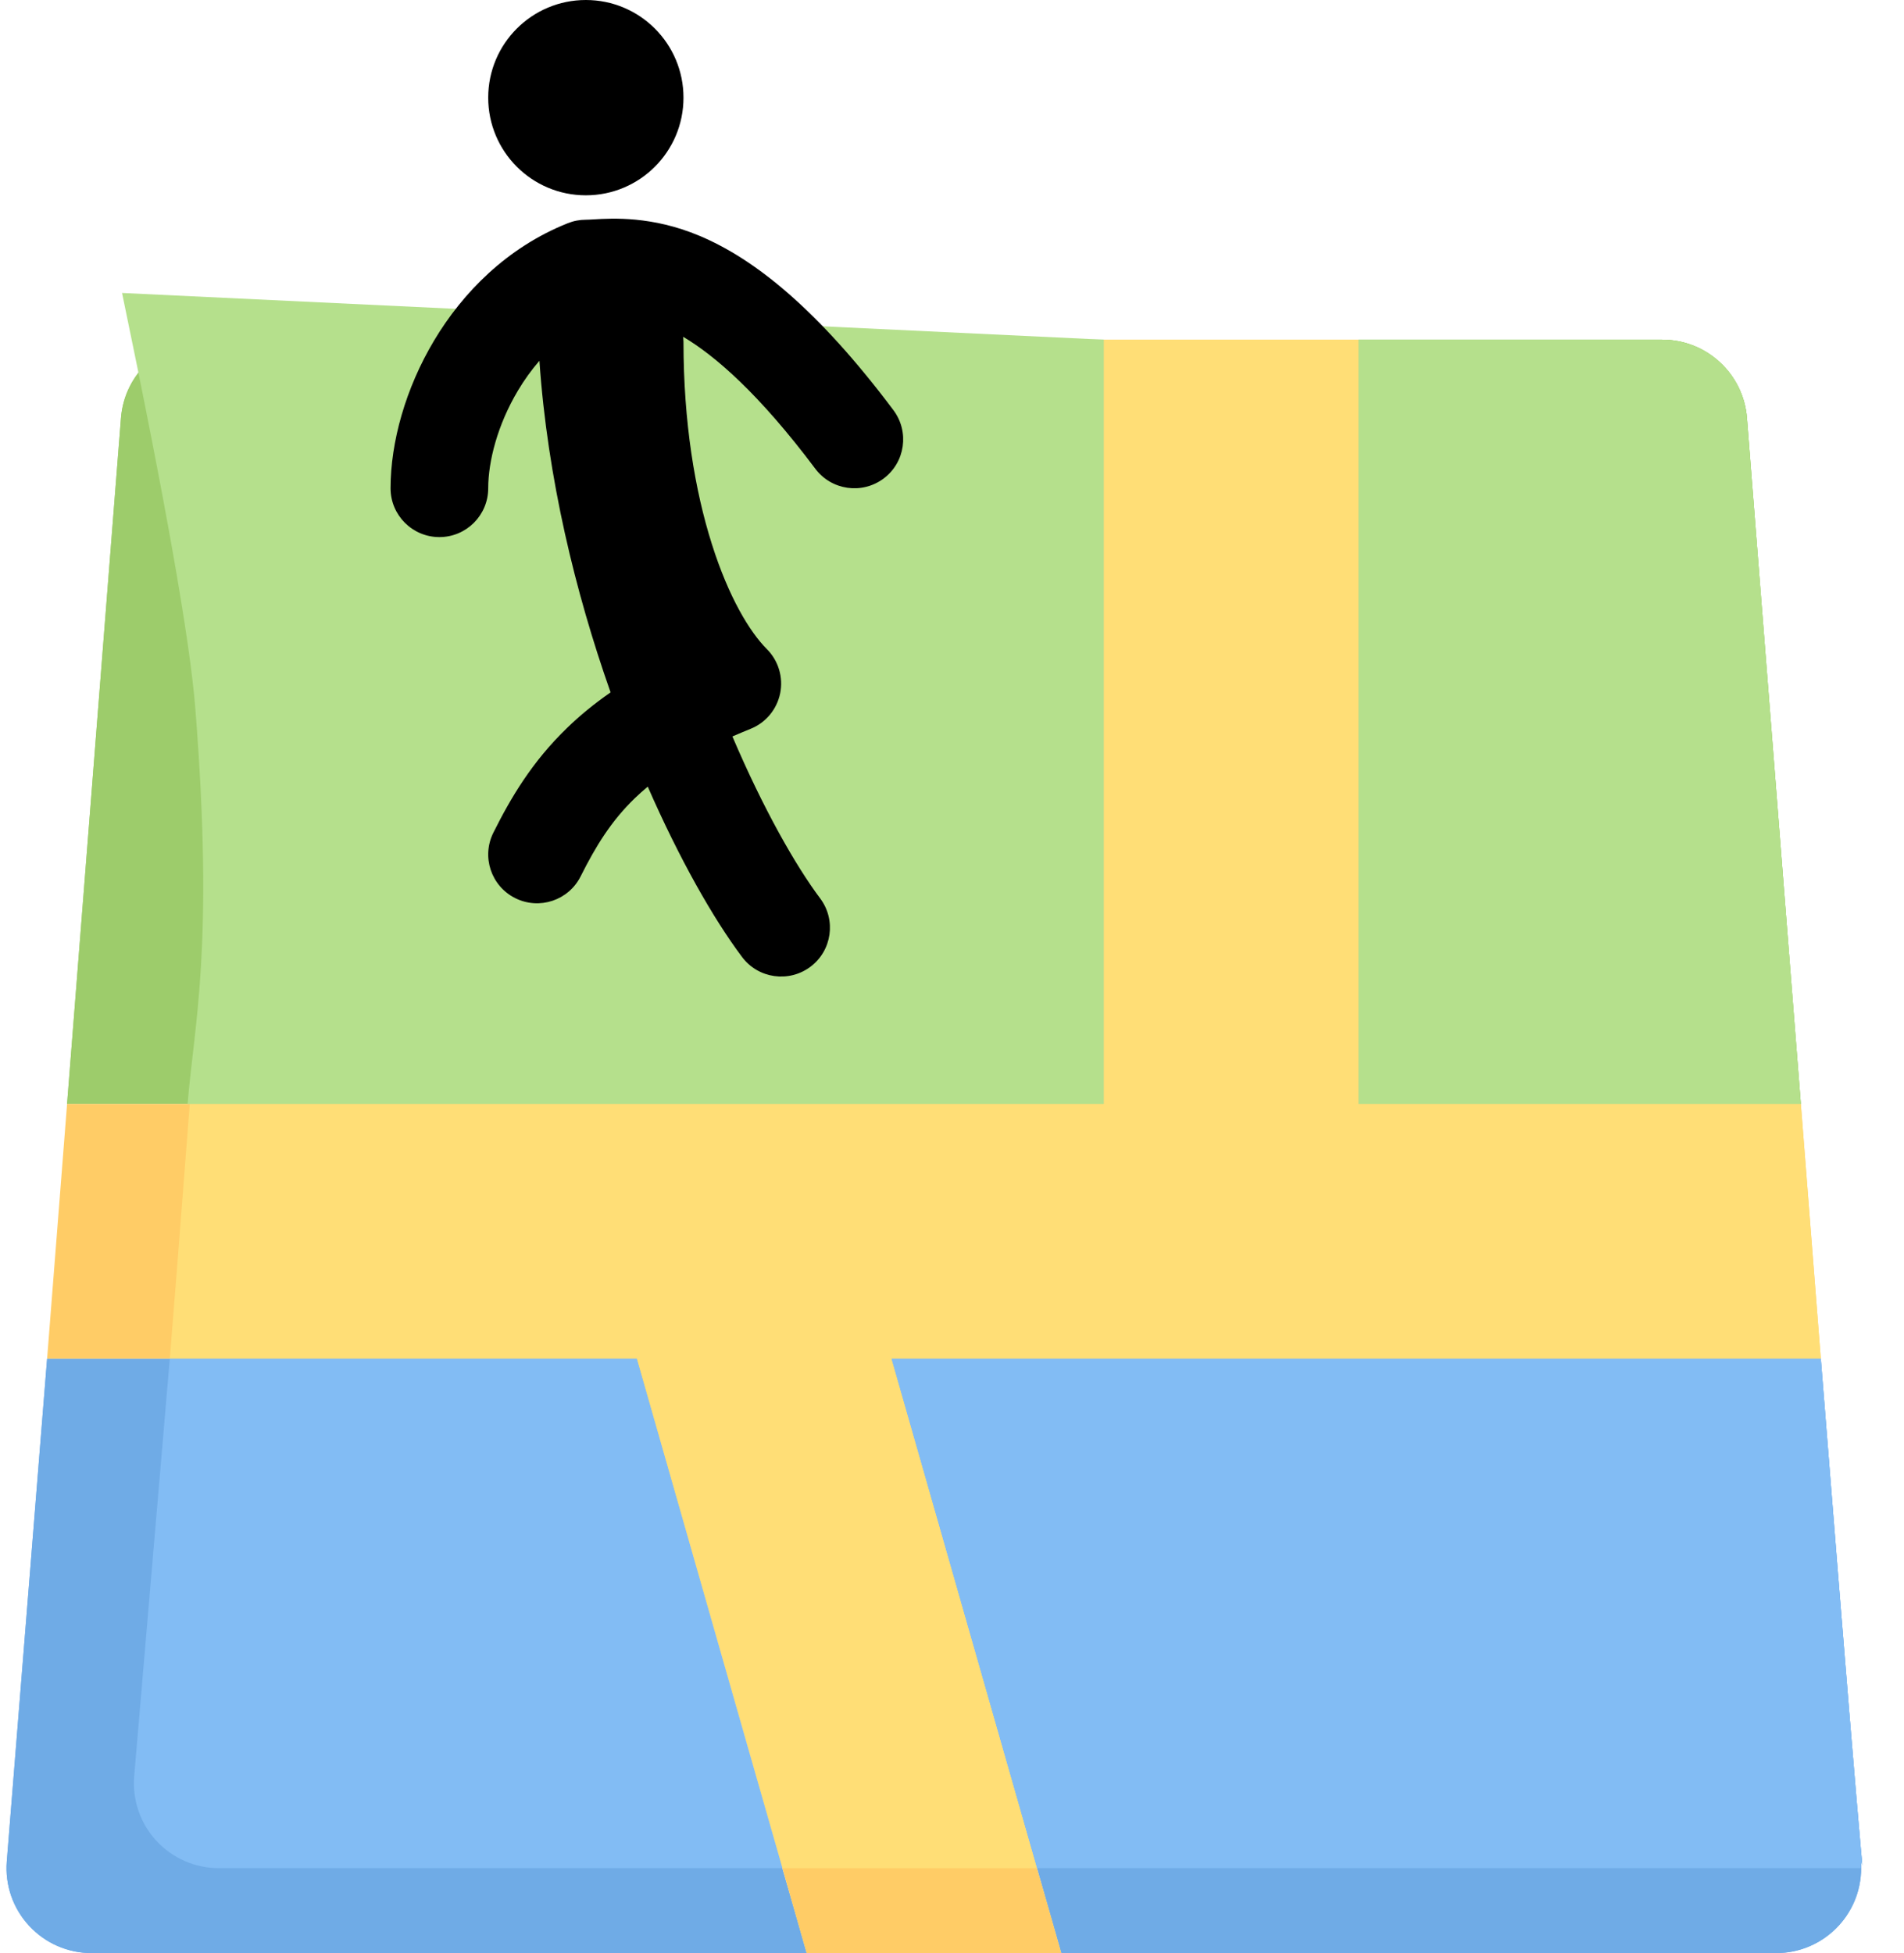<?xml version="1.0" encoding="UTF-8"?>
<svg width="39px" height="40px" viewBox="0 0 39 40" version="1.1" xmlns="http://www.w3.org/2000/svg" xmlns:xlink="http://www.w3.org/1999/xlink">
    <!-- Generator: Sketch 57.1 (83088) - https://sketch.com -->
    <title>ico-retirada</title>
    <desc>Created with Sketch.</desc>
    <g id="ui-app-stroogo" stroke="none" stroke-width="1" fill="none" fill-rule="evenodd">
        <g id="sacola---entrega/retirada" transform="translate(-16, -182)">
            <g id="dados-entrega" transform="translate(5, 139)">
                <g id="ico-retirada" transform="translate(11, 43)">
                    <path d="M16.522,40 L1.878,40 C1.392,40.002 0.927,39.799 0.597,39.442 C0.266,39.086 0.1,38.607 0.139,38.122 L0.965,27.826 L13.043,27.826 C16.522,40.07 15.852,37.635 16.522,40 Z" id="Path" fill="#6FABE6" fill-rule="nonzero"></path>
                    <path d="M22.609,6.957 L22.609,22.609 L1.374,22.609 L2.478,8.557 C2.551,7.651 3.309,6.954 4.217,6.957 L5.217,6.957 C5.217,10.8 12.174,19.13 12.174,19.13 C12.174,19.13 19.13,10.8 19.13,6.957 L22.609,6.957 Z" id="Path" fill="#9DCC6B" fill-rule="nonzero"></path>
                    <path d="M36.887,22.609 L27.826,22.609 L27.826,6.957 L34.043,6.957 C34.952,6.954 35.71,7.651 35.783,8.557 L36.887,22.609 Z" id="Path" fill="#9DCC6B" fill-rule="nonzero"></path>
                    <path d="M38.122,38.261 C38.122,39.221 37.343,40 36.383,40 L21.739,40 L18.261,27.826 L37.296,27.826 C38.374,41.426 38.122,37.435 38.122,38.261 Z" id="Path" fill="#6FABE6" fill-rule="nonzero"></path>
                    <path d="M16.522,40 L1.878,40 C1.392,40.002 0.927,39.799 0.597,39.442 C0.266,39.086 0.1,38.607 0.139,38.122 L0.965,27.826 L13.043,27.826 C16.522,40.07 15.852,37.635 16.522,40 Z" id="Path" fill="#6FABE6" fill-rule="nonzero"></path>
                    <path d="M22.609,6.957 L22.609,22.609 L1.374,22.609 L2.478,8.557 C2.551,7.651 3.309,6.954 4.217,6.957 L5.217,6.957 C5.217,10.8 12.174,19.13 12.174,19.13 C12.174,19.13 19.13,10.8 19.13,6.957 L22.609,6.957 Z" id="Path" fill="#9DCC6B" fill-rule="nonzero"></path>
                    <path d="M36.887,22.609 L27.826,22.609 L27.826,6.957 L34.043,6.957 C34.952,6.954 35.71,7.651 35.783,8.557 L36.887,22.609 Z" id="Path" fill="#9DCC6B" fill-rule="nonzero"></path>
                    <path d="M38.122,38.261 C38.122,39.221 37.343,40 36.383,40 L21.739,40 L18.261,27.826 L37.296,27.826 C38.374,41.426 38.122,37.435 38.122,38.261 Z" id="Path" fill="#6FABE6" fill-rule="nonzero"></path>
                    <path d="M21.739,40 L16.522,40 L13.043,27.826 L0.965,27.826 L1.374,22.609 L22.609,22.609 L22.609,6.957 L27.826,6.957 L27.826,22.609 L36.887,22.609 L37.296,27.826 L18.261,27.826 C21.739,40.07 21.07,37.635 21.739,40 Z" id="Path" fill="#FFCC66" fill-rule="nonzero"></path>
                    <path d="M18.261,27.826 L21.243,38.261 L16.026,38.261 L13.043,27.826 L3.478,27.826 C3.652,25.635 3.565,26.791 3.887,22.609 L22.609,22.609 L22.609,6.957 L27.826,6.957 L27.826,22.609 L36.887,22.609 L37.296,27.826 L18.261,27.826 Z" id="Path" fill="#FFDE76" fill-rule="nonzero"></path>
                    <path d="M22.609,6.957 L22.609,22.609 L3.843,22.609 C3.971,20.994 4.391,19.421 4,14.5 C3.889,13.099 3.389,10.266 2.5,6 L22.609,6.957 Z" id="Path" fill="#B5E08C" fill-rule="nonzero"></path>
                    <path d="M16.026,38.261 L4.487,38.261 C4.001,38.262 3.536,38.06 3.205,37.703 C2.875,37.346 2.709,36.867 2.748,36.383 L3.478,27.826 L13.043,27.826 L16.026,38.261 Z" id="Path" fill="#82BCF4" fill-rule="nonzero"></path>
                    <path d="M38.122,38.261 L21.243,38.261 L18.261,27.826 L37.296,27.826 C38.374,41.426 38.122,37.435 38.122,38.261 Z" id="Path" fill="#82BCF4" fill-rule="nonzero"></path>
                    <path d="M36.887,22.609 L27.826,22.609 L27.826,6.957 L34.043,6.957 C34.952,6.954 35.71,7.651 35.783,8.557 L36.887,22.609 Z" id="Path" fill="#B5E08C" fill-rule="nonzero"></path>
                    <path d="M14.324,4.828 C15.447,5.298 16.744,6.325 18.3,8.4 C18.631,8.842 18.542,9.469 18.1,9.8 C17.658,10.131 17.031,10.042 16.7,9.6 C15.543,8.058 14.648,7.287 13.994,6.898 L14,7 C14,8.657 14.237,10.055 14.579,11.136 C14.926,12.237 15.361,12.947 15.707,13.293 C15.945,13.531 16.047,13.872 15.98,14.201 C15.912,14.53 15.684,14.804 15.371,14.928 C15.243,14.98 15.12,15.032 15.002,15.083 C15.636,16.569 16.298,17.731 16.8,18.4 C17.131,18.842 17.042,19.469 16.6,19.8 C16.158,20.131 15.531,20.042 15.2,19.6 C14.613,18.818 13.919,17.599 13.268,16.111 C13.174,16.189 13.088,16.267 13.007,16.344 C12.518,16.816 12.204,17.329 11.894,17.947 C11.647,18.441 11.047,18.641 10.553,18.394 C10.059,18.147 9.859,17.547 10.106,17.053 C10.463,16.338 10.898,15.601 11.618,14.906 C11.88,14.652 12.174,14.411 12.506,14.181 C12.503,14.169 12.498,14.156 12.494,14.144 C11.79,12.141 11.215,9.8 11.049,7.389 C10.885,7.578 10.738,7.783 10.609,8 C10.191,8.7 10,9.449 10,10 C10,10.552 9.552,11 9,11 C8.448,11 8,10.552 8,10 C8,9.051 8.309,7.95 8.891,6.975 C9.479,5.991 10.384,5.069 11.629,4.572 C11.747,4.524 11.873,4.5 12,4.5 C12.04,4.5 12.094,4.497 12.16,4.493 C12.545,4.47 13.355,4.422 14.324,4.828 Z M12,-2.30926389e-14 C13.105,-2.30926389e-14 14,0.895 14,2 C14,3.105 13.105,4 12,4 C10.895,4 10,3.105 10,2 C10,0.895 10.895,-2.30926389e-14 12,-2.30926389e-14 Z" id="Combined-Shape" fill="#000000"></path>
                </g>
            </g>
        </g>
    </g>
</svg>